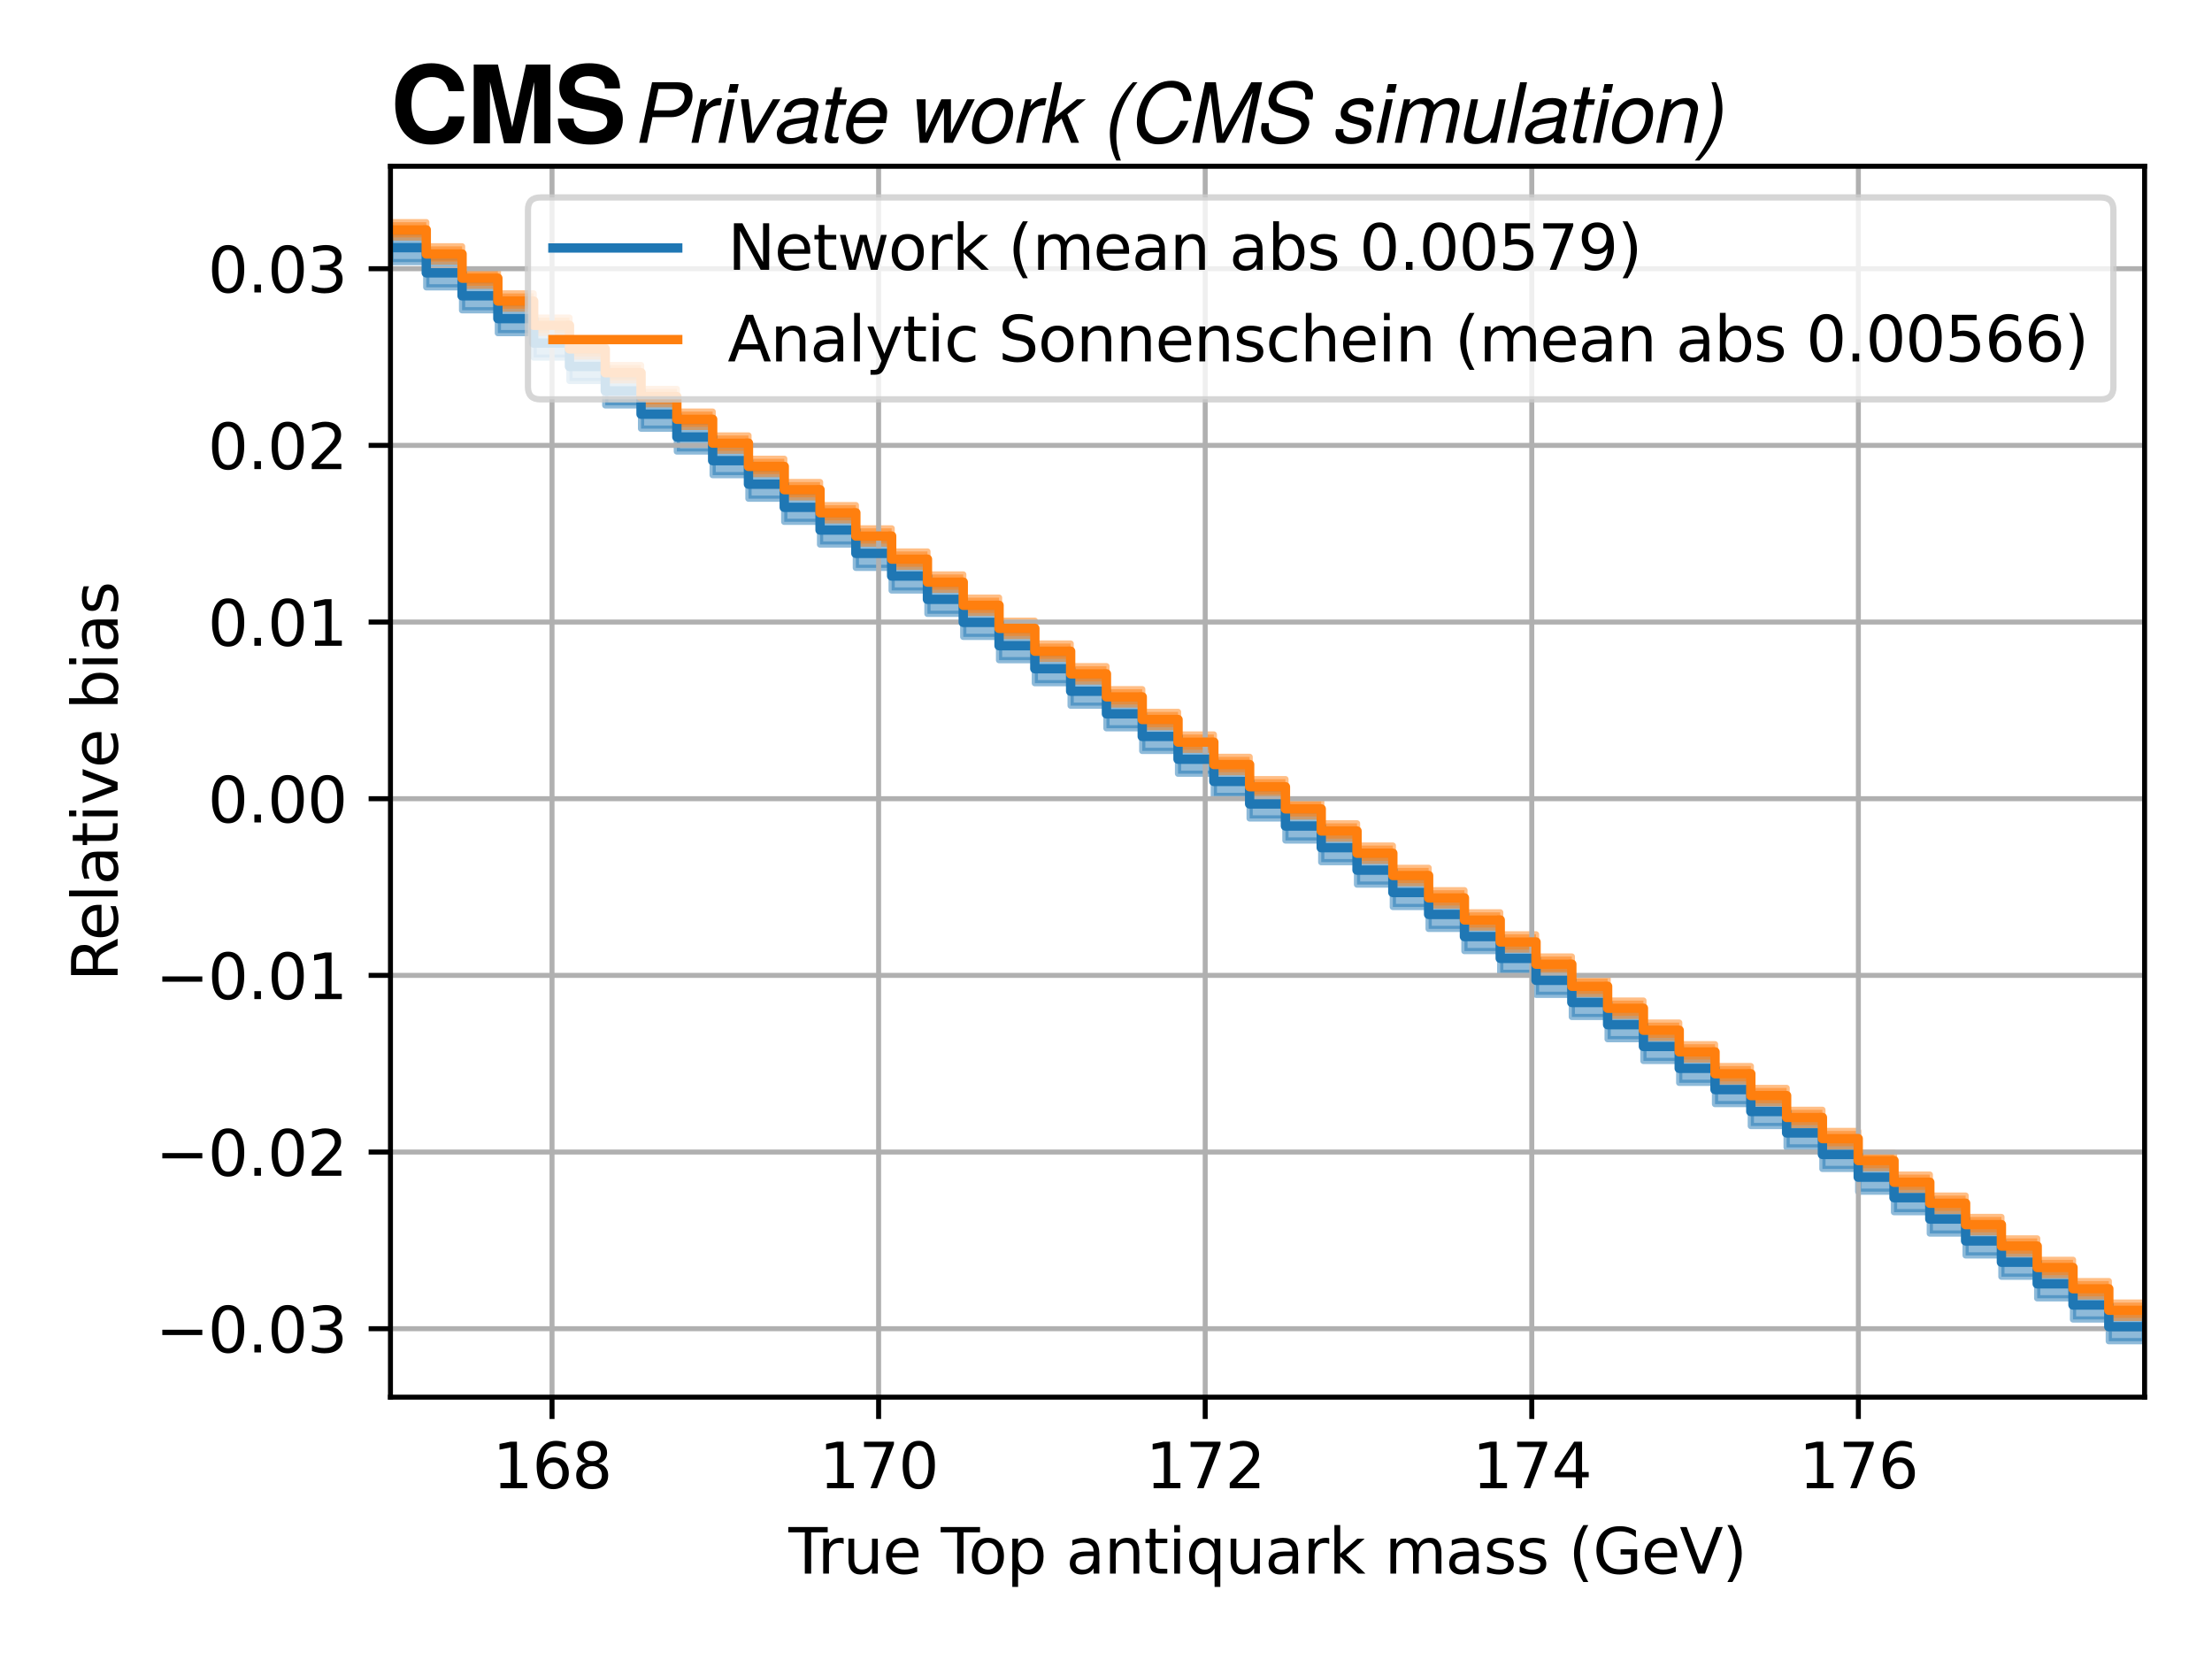 <?xml version="1.0" encoding="utf-8" standalone="no"?>
<!DOCTYPE svg PUBLIC "-//W3C//DTD SVG 1.1//EN"
  "http://www.w3.org/Graphics/SVG/1.1/DTD/svg11.dtd">
<svg xmlns:xlink="http://www.w3.org/1999/xlink" width="354.462pt" height="265.846pt" viewBox="0 0 354.462 265.846" xmlns="http://www.w3.org/2000/svg" version="1.1">
 <defs>
  <style type="text/css">*{stroke-linejoin: round; stroke-linecap: butt}</style>
 </defs>
 <g id="figure_1">
  <g id="patch_1">
   <path d="M 0 265.846 
L 354.462 265.846 
L 354.462 0 
L 0 0 
z
" style="fill: #ffffff"/>
  </g>
  <g id="axes_1">
   <g id="patch_2">
    <path d="M 62.57 223.886 
L 343.662 223.886 
L 343.662 26.64 
L 62.57 26.64 
z
" style="fill: #ffffff"/>
   </g>
   <g id="PolyCollection_1">
    <defs>
     <path id="ma287c279a4" d="M 62.57 -228.639 
L 62.57 -223.844 
L 62.57 -223.844 
L 68.307 -223.844 
L 68.307 -219.805 
L 74.043 -219.805 
L 74.043 -216.125 
L 79.78 -216.125 
L 79.78 -212.467 
L 85.516 -212.467 
L 85.516 -208.551 
L 91.253 -208.551 
L 91.253 -204.805 
L 96.989 -204.805 
L 96.989 -200.891 
L 102.726 -200.891 
L 102.726 -197.156 
L 108.462 -197.156 
L 108.462 -193.498 
L 114.199 -193.498 
L 114.199 -189.711 
L 119.936 -189.711 
L 119.936 -185.94 
L 125.672 -185.94 
L 125.672 -182.226 
L 131.409 -182.226 
L 131.409 -178.589 
L 137.145 -178.589 
L 137.145 -174.852 
L 142.882 -174.852 
L 142.882 -171.224 
L 148.618 -171.224 
L 148.618 -167.482 
L 154.355 -167.482 
L 154.355 -163.793 
L 160.092 -163.793 
L 160.092 -160.059 
L 165.828 -160.059 
L 165.828 -156.368 
L 171.565 -156.368 
L 171.565 -152.763 
L 177.301 -152.763 
L 177.301 -149.143 
L 183.038 -149.143 
L 183.038 -145.515 
L 188.774 -145.515 
L 188.774 -141.864 
L 194.511 -141.864 
L 194.511 -138.304 
L 200.247 -138.304 
L 200.247 -134.696 
L 205.984 -134.696 
L 205.984 -131.163 
L 211.721 -131.163 
L 211.721 -127.689 
L 217.457 -127.689 
L 217.457 -124.095 
L 223.194 -124.095 
L 223.194 -120.51 
L 228.93 -120.51 
L 228.93 -116.996 
L 234.667 -116.996 
L 234.667 -113.442 
L 240.403 -113.442 
L 240.403 -109.953 
L 246.14 -109.953 
L 246.14 -106.436 
L 251.877 -106.436 
L 251.877 -102.883 
L 257.613 -102.883 
L 257.613 -99.325 
L 263.35 -99.325 
L 263.35 -95.835 
L 269.086 -95.835 
L 269.086 -92.327 
L 274.823 -92.327 
L 274.823 -88.922 
L 280.559 -88.922 
L 280.559 -85.409 
L 286.296 -85.409 
L 286.296 -81.982 
L 292.032 -81.982 
L 292.032 -78.534 
L 297.769 -78.534 
L 297.769 -74.886 
L 303.506 -74.886 
L 303.506 -71.601 
L 309.242 -71.601 
L 309.242 -68.179 
L 314.979 -68.179 
L 314.979 -64.674 
L 320.715 -64.674 
L 320.715 -61.261 
L 326.452 -61.261 
L 326.452 -57.799 
L 332.188 -57.799 
L 332.188 -54.407 
L 337.925 -54.407 
L 337.925 -50.926 
L 343.662 -50.926 
L 343.662 -55.721 
L 343.662 -55.721 
L 337.925 -55.721 
L 337.925 -59.202 
L 332.188 -59.202 
L 332.188 -62.594 
L 326.452 -62.594 
L 326.452 -66.056 
L 320.715 -66.056 
L 320.715 -69.468 
L 314.979 -69.468 
L 314.979 -72.974 
L 309.242 -72.974 
L 309.242 -76.395 
L 303.506 -76.395 
L 303.506 -79.681 
L 297.769 -79.681 
L 297.769 -83.329 
L 292.032 -83.329 
L 292.032 -86.777 
L 286.296 -86.777 
L 286.296 -90.204 
L 280.559 -90.204 
L 280.559 -93.717 
L 274.823 -93.717 
L 274.823 -97.122 
L 269.086 -97.122 
L 269.086 -100.63 
L 263.35 -100.63 
L 263.35 -104.12 
L 257.613 -104.12 
L 257.613 -107.678 
L 251.877 -107.678 
L 251.877 -111.231 
L 246.14 -111.231 
L 246.14 -114.748 
L 240.403 -114.748 
L 240.403 -118.237 
L 234.667 -118.237 
L 234.667 -121.791 
L 228.93 -121.791 
L 228.93 -125.305 
L 223.194 -125.305 
L 223.194 -128.89 
L 217.457 -128.89 
L 217.457 -132.483 
L 211.721 -132.483 
L 211.721 -135.958 
L 205.984 -135.958 
L 205.984 -139.49 
L 200.247 -139.49 
L 200.247 -143.099 
L 194.511 -143.099 
L 194.511 -146.659 
L 188.774 -146.659 
L 188.774 -150.31 
L 183.038 -150.31 
L 183.038 -153.938 
L 177.301 -153.938 
L 177.301 -157.558 
L 171.565 -157.558 
L 171.565 -161.162 
L 165.828 -161.162 
L 165.828 -164.854 
L 160.092 -164.854 
L 160.092 -168.588 
L 154.355 -168.588 
L 154.355 -172.277 
L 148.618 -172.277 
L 148.618 -176.019 
L 142.882 -176.019 
L 142.882 -179.647 
L 137.145 -179.647 
L 137.145 -183.384 
L 131.409 -183.384 
L 131.409 -187.021 
L 125.672 -187.021 
L 125.672 -190.735 
L 119.936 -190.735 
L 119.936 -194.506 
L 114.199 -194.506 
L 114.199 -198.293 
L 108.462 -198.293 
L 108.462 -201.951 
L 102.726 -201.951 
L 102.726 -205.686 
L 96.989 -205.686 
L 96.989 -209.6 
L 91.253 -209.6 
L 91.253 -213.346 
L 85.516 -213.346 
L 85.516 -217.262 
L 79.78 -217.262 
L 79.78 -220.92 
L 74.043 -220.92 
L 74.043 -224.6 
L 68.307 -224.6 
L 68.307 -228.639 
L 62.57 -228.639 
L 62.57 -228.639 
z
" style="stroke: #1f77b4; stroke-opacity: 0.5"/>
    </defs>
    <g clip-path="url(#p4fa8b07c5d)">
     <use xlink:href="#ma287c279a4" x="0" y="265.846" style="fill: #1f77b4; fill-opacity: 0.5; stroke: #1f77b4; stroke-opacity: 0.5"/>
    </g>
   </g>
   <g id="PolyCollection_2">
    <defs>
     <path id="m1996a095e6" d="M 62.57 -230.24 
L 62.57 -227.792 
L 62.57 -227.792 
L 68.307 -227.792 
L 68.307 -223.925 
L 74.043 -223.925 
L 74.043 -220.05 
L 79.78 -220.05 
L 79.78 -216.381 
L 85.516 -216.381 
L 85.516 -212.496 
L 91.253 -212.496 
L 91.253 -208.712 
L 96.989 -208.712 
L 96.989 -204.896 
L 102.726 -204.896 
L 102.726 -201.072 
L 108.462 -201.072 
L 108.462 -197.438 
L 114.199 -197.438 
L 114.199 -193.616 
L 119.936 -193.616 
L 119.936 -189.881 
L 125.672 -189.881 
L 125.672 -186.152 
L 131.409 -186.152 
L 131.409 -182.453 
L 137.145 -182.453 
L 137.145 -178.729 
L 142.882 -178.729 
L 142.882 -175.023 
L 148.618 -175.023 
L 148.618 -171.343 
L 154.355 -171.343 
L 154.355 -167.631 
L 160.092 -167.631 
L 160.092 -163.931 
L 165.828 -163.931 
L 165.828 -160.271 
L 171.565 -160.271 
L 171.565 -156.644 
L 177.301 -156.644 
L 177.301 -152.957 
L 183.038 -152.957 
L 183.038 -149.322 
L 188.774 -149.322 
L 188.774 -145.7 
L 194.511 -145.7 
L 194.511 -142.114 
L 200.247 -142.114 
L 200.247 -138.545 
L 205.984 -138.545 
L 205.984 -135.004 
L 211.721 -135.004 
L 211.721 -131.458 
L 217.457 -131.458 
L 217.457 -127.898 
L 223.194 -127.898 
L 223.194 -124.329 
L 228.93 -124.329 
L 228.93 -120.743 
L 234.667 -120.743 
L 234.667 -117.203 
L 240.403 -117.203 
L 240.403 -113.677 
L 246.14 -113.677 
L 246.14 -110.119 
L 251.877 -110.119 
L 251.877 -106.576 
L 257.613 -106.576 
L 257.613 -103.06 
L 263.35 -103.06 
L 263.35 -99.53 
L 269.086 -99.53 
L 269.086 -96.066 
L 274.823 -96.066 
L 274.823 -92.563 
L 280.559 -92.563 
L 280.559 -89.06 
L 286.296 -89.06 
L 286.296 -85.557 
L 292.032 -85.557 
L 292.032 -82.166 
L 297.769 -82.166 
L 297.769 -78.647 
L 303.506 -78.647 
L 303.506 -75.172 
L 309.242 -75.172 
L 309.242 -71.812 
L 314.979 -71.812 
L 314.979 -68.384 
L 320.715 -68.384 
L 320.715 -64.945 
L 326.452 -64.945 
L 326.452 -61.517 
L 332.188 -61.517 
L 332.188 -58.108 
L 337.925 -58.108 
L 337.925 -54.66 
L 343.662 -54.66 
L 343.662 -57.108 
L 343.662 -57.108 
L 337.925 -57.108 
L 337.925 -60.556 
L 332.188 -60.556 
L 332.188 -63.965 
L 326.452 -63.965 
L 326.452 -67.393 
L 320.715 -67.393 
L 320.715 -70.832 
L 314.979 -70.832 
L 314.979 -74.26 
L 309.242 -74.26 
L 309.242 -77.621 
L 303.506 -77.621 
L 303.506 -81.096 
L 297.769 -81.096 
L 297.769 -84.614 
L 292.032 -84.614 
L 292.032 -88.005 
L 286.296 -88.005 
L 286.296 -91.508 
L 280.559 -91.508 
L 280.559 -95.011 
L 274.823 -95.011 
L 274.823 -98.515 
L 269.086 -98.515 
L 269.086 -101.979 
L 263.35 -101.979 
L 263.35 -105.508 
L 257.613 -105.508 
L 257.613 -109.024 
L 251.877 -109.024 
L 251.877 -112.568 
L 246.14 -112.568 
L 246.14 -116.126 
L 240.403 -116.126 
L 240.403 -119.651 
L 234.667 -119.651 
L 234.667 -123.192 
L 228.93 -123.192 
L 228.93 -126.777 
L 223.194 -126.777 
L 223.194 -130.346 
L 217.457 -130.346 
L 217.457 -133.907 
L 211.721 -133.907 
L 211.721 -137.453 
L 205.984 -137.453 
L 205.984 -140.993 
L 200.247 -140.993 
L 200.247 -144.562 
L 194.511 -144.562 
L 194.511 -148.148 
L 188.774 -148.148 
L 188.774 -151.77 
L 183.038 -151.77 
L 183.038 -155.405 
L 177.301 -155.405 
L 177.301 -159.092 
L 171.565 -159.092 
L 171.565 -162.72 
L 165.828 -162.72 
L 165.828 -166.379 
L 160.092 -166.379 
L 160.092 -170.08 
L 154.355 -170.08 
L 154.355 -173.791 
L 148.618 -173.791 
L 148.618 -177.472 
L 142.882 -177.472 
L 142.882 -181.177 
L 137.145 -181.177 
L 137.145 -184.901 
L 131.409 -184.901 
L 131.409 -188.601 
L 125.672 -188.601 
L 125.672 -192.329 
L 119.936 -192.329 
L 119.936 -196.064 
L 114.199 -196.064 
L 114.199 -199.887 
L 108.462 -199.887 
L 108.462 -203.521 
L 102.726 -203.521 
L 102.726 -207.344 
L 96.989 -207.344 
L 96.989 -211.16 
L 91.253 -211.16 
L 91.253 -214.944 
L 85.516 -214.944 
L 85.516 -218.83 
L 79.78 -218.83 
L 79.78 -222.498 
L 74.043 -222.498 
L 74.043 -226.374 
L 68.307 -226.374 
L 68.307 -230.24 
L 62.57 -230.24 
L 62.57 -230.24 
z
" style="stroke: #ff7f0e; stroke-opacity: 0.5"/>
    </defs>
    <g clip-path="url(#p4fa8b07c5d)">
     <use xlink:href="#m1996a095e6" x="0" y="265.846" style="fill: #ff7f0e; fill-opacity: 0.5; stroke: #ff7f0e; stroke-opacity: 0.5"/>
    </g>
   </g>
   <g id="matplotlib.axis_1">
    <g id="xtick_1">
     <g id="line2d_1">
      <path d="M 88.46 223.886 
L 88.46 26.64 
" clip-path="url(#p4fa8b07c5d)" style="fill: none; stroke: #b0b0b0; stroke-width: 0.8; stroke-linecap: square"/>
     </g>
     <g id="line2d_2">
      <defs>
       <path id="m18fada5070" d="M 0 0 
L 0 3.5 
" style="stroke: #000000; stroke-width: 0.8"/>
      </defs>
      <g>
       <use xlink:href="#m18fada5070" x="88.46" y="223.886" style="stroke: #000000; stroke-width: 0.8"/>
      </g>
     </g>
     <g id="text_1">
      <!-- 168 -->
      <g transform="translate(78.917 238.485) scale(0.1 -0.1)">
       <defs>
        <path id="DejaVuSans-31" d="M 794 531 
L 1825 531 
L 1825 4091 
L 703 3866 
L 703 4441 
L 1819 4666 
L 2450 4666 
L 2450 531 
L 3481 531 
L 3481 0 
L 794 0 
L 794 531 
z
" transform="scale(0.016)"/>
        <path id="DejaVuSans-36" d="M 2113 2584 
Q 1688 2584 1439 2293 
Q 1191 2003 1191 1497 
Q 1191 994 1439 701 
Q 1688 409 2113 409 
Q 2538 409 2786 701 
Q 3034 994 3034 1497 
Q 3034 2003 2786 2293 
Q 2538 2584 2113 2584 
z
M 3366 4563 
L 3366 3988 
Q 3128 4100 2886 4159 
Q 2644 4219 2406 4219 
Q 1781 4219 1451 3797 
Q 1122 3375 1075 2522 
Q 1259 2794 1537 2939 
Q 1816 3084 2150 3084 
Q 2853 3084 3261 2657 
Q 3669 2231 3669 1497 
Q 3669 778 3244 343 
Q 2819 -91 2113 -91 
Q 1303 -91 875 529 
Q 447 1150 447 2328 
Q 447 3434 972 4092 
Q 1497 4750 2381 4750 
Q 2619 4750 2861 4703 
Q 3103 4656 3366 4563 
z
" transform="scale(0.016)"/>
        <path id="DejaVuSans-38" d="M 2034 2216 
Q 1584 2216 1326 1975 
Q 1069 1734 1069 1313 
Q 1069 891 1326 650 
Q 1584 409 2034 409 
Q 2484 409 2743 651 
Q 3003 894 3003 1313 
Q 3003 1734 2745 1975 
Q 2488 2216 2034 2216 
z
M 1403 2484 
Q 997 2584 770 2862 
Q 544 3141 544 3541 
Q 544 4100 942 4425 
Q 1341 4750 2034 4750 
Q 2731 4750 3128 4425 
Q 3525 4100 3525 3541 
Q 3525 3141 3298 2862 
Q 3072 2584 2669 2484 
Q 3125 2378 3379 2068 
Q 3634 1759 3634 1313 
Q 3634 634 3220 271 
Q 2806 -91 2034 -91 
Q 1263 -91 848 271 
Q 434 634 434 1313 
Q 434 1759 690 2068 
Q 947 2378 1403 2484 
z
M 1172 3481 
Q 1172 3119 1398 2916 
Q 1625 2713 2034 2713 
Q 2441 2713 2670 2916 
Q 2900 3119 2900 3481 
Q 2900 3844 2670 4047 
Q 2441 4250 2034 4250 
Q 1625 4250 1398 4047 
Q 1172 3844 1172 3481 
z
" transform="scale(0.016)"/>
       </defs>
       <use xlink:href="#DejaVuSans-31"/>
       <use xlink:href="#DejaVuSans-36" x="63.623"/>
       <use xlink:href="#DejaVuSans-38" x="127.246"/>
      </g>
     </g>
    </g>
    <g id="xtick_2">
     <g id="line2d_3">
      <path d="M 140.794 223.886 
L 140.794 26.64 
" clip-path="url(#p4fa8b07c5d)" style="fill: none; stroke: #b0b0b0; stroke-width: 0.8; stroke-linecap: square"/>
     </g>
     <g id="line2d_4">
      <g>
       <use xlink:href="#m18fada5070" x="140.794" y="223.886" style="stroke: #000000; stroke-width: 0.8"/>
      </g>
     </g>
     <g id="text_2">
      <!-- 170 -->
      <g transform="translate(131.25 238.485) scale(0.1 -0.1)">
       <defs>
        <path id="DejaVuSans-37" d="M 525 4666 
L 3525 4666 
L 3525 4397 
L 1831 0 
L 1172 0 
L 2766 4134 
L 525 4134 
L 525 4666 
z
" transform="scale(0.016)"/>
        <path id="DejaVuSans-30" d="M 2034 4250 
Q 1547 4250 1301 3770 
Q 1056 3291 1056 2328 
Q 1056 1369 1301 889 
Q 1547 409 2034 409 
Q 2525 409 2770 889 
Q 3016 1369 3016 2328 
Q 3016 3291 2770 3770 
Q 2525 4250 2034 4250 
z
M 2034 4750 
Q 2819 4750 3233 4129 
Q 3647 3509 3647 2328 
Q 3647 1150 3233 529 
Q 2819 -91 2034 -91 
Q 1250 -91 836 529 
Q 422 1150 422 2328 
Q 422 3509 836 4129 
Q 1250 4750 2034 4750 
z
" transform="scale(0.016)"/>
       </defs>
       <use xlink:href="#DejaVuSans-31"/>
       <use xlink:href="#DejaVuSans-37" x="63.623"/>
       <use xlink:href="#DejaVuSans-30" x="127.246"/>
      </g>
     </g>
    </g>
    <g id="xtick_3">
     <g id="line2d_5">
      <path d="M 193.127 223.886 
L 193.127 26.64 
" clip-path="url(#p4fa8b07c5d)" style="fill: none; stroke: #b0b0b0; stroke-width: 0.8; stroke-linecap: square"/>
     </g>
     <g id="line2d_6">
      <g>
       <use xlink:href="#m18fada5070" x="193.127" y="223.886" style="stroke: #000000; stroke-width: 0.8"/>
      </g>
     </g>
     <g id="text_3">
      <!-- 172 -->
      <g transform="translate(183.583 238.485) scale(0.1 -0.1)">
       <defs>
        <path id="DejaVuSans-32" d="M 1228 531 
L 3431 531 
L 3431 0 
L 469 0 
L 469 531 
Q 828 903 1448 1529 
Q 2069 2156 2228 2338 
Q 2531 2678 2651 2914 
Q 2772 3150 2772 3378 
Q 2772 3750 2511 3984 
Q 2250 4219 1831 4219 
Q 1534 4219 1204 4116 
Q 875 4013 500 3803 
L 500 4441 
Q 881 4594 1212 4672 
Q 1544 4750 1819 4750 
Q 2544 4750 2975 4387 
Q 3406 4025 3406 3419 
Q 3406 3131 3298 2873 
Q 3191 2616 2906 2266 
Q 2828 2175 2409 1742 
Q 1991 1309 1228 531 
z
" transform="scale(0.016)"/>
       </defs>
       <use xlink:href="#DejaVuSans-31"/>
       <use xlink:href="#DejaVuSans-37" x="63.623"/>
       <use xlink:href="#DejaVuSans-32" x="127.246"/>
      </g>
     </g>
    </g>
    <g id="xtick_4">
     <g id="line2d_7">
      <path d="M 245.46 223.886 
L 245.46 26.64 
" clip-path="url(#p4fa8b07c5d)" style="fill: none; stroke: #b0b0b0; stroke-width: 0.8; stroke-linecap: square"/>
     </g>
     <g id="line2d_8">
      <g>
       <use xlink:href="#m18fada5070" x="245.46" y="223.886" style="stroke: #000000; stroke-width: 0.8"/>
      </g>
     </g>
     <g id="text_4">
      <!-- 174 -->
      <g transform="translate(235.917 238.485) scale(0.1 -0.1)">
       <defs>
        <path id="DejaVuSans-34" d="M 2419 4116 
L 825 1625 
L 2419 1625 
L 2419 4116 
z
M 2253 4666 
L 3047 4666 
L 3047 1625 
L 3713 1625 
L 3713 1100 
L 3047 1100 
L 3047 0 
L 2419 0 
L 2419 1100 
L 313 1100 
L 313 1709 
L 2253 4666 
z
" transform="scale(0.016)"/>
       </defs>
       <use xlink:href="#DejaVuSans-31"/>
       <use xlink:href="#DejaVuSans-37" x="63.623"/>
       <use xlink:href="#DejaVuSans-34" x="127.246"/>
      </g>
     </g>
    </g>
    <g id="xtick_5">
     <g id="line2d_9">
      <path d="M 297.794 223.886 
L 297.794 26.64 
" clip-path="url(#p4fa8b07c5d)" style="fill: none; stroke: #b0b0b0; stroke-width: 0.8; stroke-linecap: square"/>
     </g>
     <g id="line2d_10">
      <g>
       <use xlink:href="#m18fada5070" x="297.794" y="223.886" style="stroke: #000000; stroke-width: 0.8"/>
      </g>
     </g>
     <g id="text_5">
      <!-- 176 -->
      <g transform="translate(288.25 238.485) scale(0.1 -0.1)">
       <use xlink:href="#DejaVuSans-31"/>
       <use xlink:href="#DejaVuSans-37" x="63.623"/>
       <use xlink:href="#DejaVuSans-36" x="127.246"/>
      </g>
     </g>
    </g>
    <g id="text_6">
     <!-- True Top antiquark mass (GeV) -->
     <g transform="translate(126.349 252.163) scale(0.1 -0.1)">
      <defs>
       <path id="DejaVuSans-54" d="M -19 4666 
L 3928 4666 
L 3928 4134 
L 2272 4134 
L 2272 0 
L 1638 0 
L 1638 4134 
L -19 4134 
L -19 4666 
z
" transform="scale(0.016)"/>
       <path id="DejaVuSans-72" d="M 2631 2963 
Q 2534 3019 2420 3045 
Q 2306 3072 2169 3072 
Q 1681 3072 1420 2755 
Q 1159 2438 1159 1844 
L 1159 0 
L 581 0 
L 581 3500 
L 1159 3500 
L 1159 2956 
Q 1341 3275 1631 3429 
Q 1922 3584 2338 3584 
Q 2397 3584 2469 3576 
Q 2541 3569 2628 3553 
L 2631 2963 
z
" transform="scale(0.016)"/>
       <path id="DejaVuSans-75" d="M 544 1381 
L 544 3500 
L 1119 3500 
L 1119 1403 
Q 1119 906 1312 657 
Q 1506 409 1894 409 
Q 2359 409 2629 706 
Q 2900 1003 2900 1516 
L 2900 3500 
L 3475 3500 
L 3475 0 
L 2900 0 
L 2900 538 
Q 2691 219 2414 64 
Q 2138 -91 1772 -91 
Q 1169 -91 856 284 
Q 544 659 544 1381 
z
M 1991 3584 
L 1991 3584 
z
" transform="scale(0.016)"/>
       <path id="DejaVuSans-65" d="M 3597 1894 
L 3597 1613 
L 953 1613 
Q 991 1019 1311 708 
Q 1631 397 2203 397 
Q 2534 397 2845 478 
Q 3156 559 3463 722 
L 3463 178 
Q 3153 47 2828 -22 
Q 2503 -91 2169 -91 
Q 1331 -91 842 396 
Q 353 884 353 1716 
Q 353 2575 817 3079 
Q 1281 3584 2069 3584 
Q 2775 3584 3186 3129 
Q 3597 2675 3597 1894 
z
M 3022 2063 
Q 3016 2534 2758 2815 
Q 2500 3097 2075 3097 
Q 1594 3097 1305 2825 
Q 1016 2553 972 2059 
L 3022 2063 
z
" transform="scale(0.016)"/>
       <path id="DejaVuSans-20" transform="scale(0.016)"/>
       <path id="DejaVuSans-6f" d="M 1959 3097 
Q 1497 3097 1228 2736 
Q 959 2375 959 1747 
Q 959 1119 1226 758 
Q 1494 397 1959 397 
Q 2419 397 2687 759 
Q 2956 1122 2956 1747 
Q 2956 2369 2687 2733 
Q 2419 3097 1959 3097 
z
M 1959 3584 
Q 2709 3584 3137 3096 
Q 3566 2609 3566 1747 
Q 3566 888 3137 398 
Q 2709 -91 1959 -91 
Q 1206 -91 779 398 
Q 353 888 353 1747 
Q 353 2609 779 3096 
Q 1206 3584 1959 3584 
z
" transform="scale(0.016)"/>
       <path id="DejaVuSans-70" d="M 1159 525 
L 1159 -1331 
L 581 -1331 
L 581 3500 
L 1159 3500 
L 1159 2969 
Q 1341 3281 1617 3432 
Q 1894 3584 2278 3584 
Q 2916 3584 3314 3078 
Q 3713 2572 3713 1747 
Q 3713 922 3314 415 
Q 2916 -91 2278 -91 
Q 1894 -91 1617 61 
Q 1341 213 1159 525 
z
M 3116 1747 
Q 3116 2381 2855 2742 
Q 2594 3103 2138 3103 
Q 1681 3103 1420 2742 
Q 1159 2381 1159 1747 
Q 1159 1113 1420 752 
Q 1681 391 2138 391 
Q 2594 391 2855 752 
Q 3116 1113 3116 1747 
z
" transform="scale(0.016)"/>
       <path id="DejaVuSans-61" d="M 2194 1759 
Q 1497 1759 1228 1600 
Q 959 1441 959 1056 
Q 959 750 1161 570 
Q 1363 391 1709 391 
Q 2188 391 2477 730 
Q 2766 1069 2766 1631 
L 2766 1759 
L 2194 1759 
z
M 3341 1997 
L 3341 0 
L 2766 0 
L 2766 531 
Q 2569 213 2275 61 
Q 1981 -91 1556 -91 
Q 1019 -91 701 211 
Q 384 513 384 1019 
Q 384 1609 779 1909 
Q 1175 2209 1959 2209 
L 2766 2209 
L 2766 2266 
Q 2766 2663 2505 2880 
Q 2244 3097 1772 3097 
Q 1472 3097 1187 3025 
Q 903 2953 641 2809 
L 641 3341 
Q 956 3463 1253 3523 
Q 1550 3584 1831 3584 
Q 2591 3584 2966 3190 
Q 3341 2797 3341 1997 
z
" transform="scale(0.016)"/>
       <path id="DejaVuSans-6e" d="M 3513 2113 
L 3513 0 
L 2938 0 
L 2938 2094 
Q 2938 2591 2744 2837 
Q 2550 3084 2163 3084 
Q 1697 3084 1428 2787 
Q 1159 2491 1159 1978 
L 1159 0 
L 581 0 
L 581 3500 
L 1159 3500 
L 1159 2956 
Q 1366 3272 1645 3428 
Q 1925 3584 2291 3584 
Q 2894 3584 3203 3211 
Q 3513 2838 3513 2113 
z
" transform="scale(0.016)"/>
       <path id="DejaVuSans-74" d="M 1172 4494 
L 1172 3500 
L 2356 3500 
L 2356 3053 
L 1172 3053 
L 1172 1153 
Q 1172 725 1289 603 
Q 1406 481 1766 481 
L 2356 481 
L 2356 0 
L 1766 0 
Q 1100 0 847 248 
Q 594 497 594 1153 
L 594 3053 
L 172 3053 
L 172 3500 
L 594 3500 
L 594 4494 
L 1172 4494 
z
" transform="scale(0.016)"/>
       <path id="DejaVuSans-69" d="M 603 3500 
L 1178 3500 
L 1178 0 
L 603 0 
L 603 3500 
z
M 603 4863 
L 1178 4863 
L 1178 4134 
L 603 4134 
L 603 4863 
z
" transform="scale(0.016)"/>
       <path id="DejaVuSans-71" d="M 947 1747 
Q 947 1113 1208 752 
Q 1469 391 1925 391 
Q 2381 391 2643 752 
Q 2906 1113 2906 1747 
Q 2906 2381 2643 2742 
Q 2381 3103 1925 3103 
Q 1469 3103 1208 2742 
Q 947 2381 947 1747 
z
M 2906 525 
Q 2725 213 2448 61 
Q 2172 -91 1784 -91 
Q 1150 -91 751 415 
Q 353 922 353 1747 
Q 353 2572 751 3078 
Q 1150 3584 1784 3584 
Q 2172 3584 2448 3432 
Q 2725 3281 2906 2969 
L 2906 3500 
L 3481 3500 
L 3481 -1331 
L 2906 -1331 
L 2906 525 
z
" transform="scale(0.016)"/>
       <path id="DejaVuSans-6b" d="M 581 4863 
L 1159 4863 
L 1159 1991 
L 2875 3500 
L 3609 3500 
L 1753 1863 
L 3688 0 
L 2938 0 
L 1159 1709 
L 1159 0 
L 581 0 
L 581 4863 
z
" transform="scale(0.016)"/>
       <path id="DejaVuSans-6d" d="M 3328 2828 
Q 3544 3216 3844 3400 
Q 4144 3584 4550 3584 
Q 5097 3584 5394 3201 
Q 5691 2819 5691 2113 
L 5691 0 
L 5113 0 
L 5113 2094 
Q 5113 2597 4934 2840 
Q 4756 3084 4391 3084 
Q 3944 3084 3684 2787 
Q 3425 2491 3425 1978 
L 3425 0 
L 2847 0 
L 2847 2094 
Q 2847 2600 2669 2842 
Q 2491 3084 2119 3084 
Q 1678 3084 1418 2786 
Q 1159 2488 1159 1978 
L 1159 0 
L 581 0 
L 581 3500 
L 1159 3500 
L 1159 2956 
Q 1356 3278 1631 3431 
Q 1906 3584 2284 3584 
Q 2666 3584 2933 3390 
Q 3200 3197 3328 2828 
z
" transform="scale(0.016)"/>
       <path id="DejaVuSans-73" d="M 2834 3397 
L 2834 2853 
Q 2591 2978 2328 3040 
Q 2066 3103 1784 3103 
Q 1356 3103 1142 2972 
Q 928 2841 928 2578 
Q 928 2378 1081 2264 
Q 1234 2150 1697 2047 
L 1894 2003 
Q 2506 1872 2764 1633 
Q 3022 1394 3022 966 
Q 3022 478 2636 193 
Q 2250 -91 1575 -91 
Q 1294 -91 989 -36 
Q 684 19 347 128 
L 347 722 
Q 666 556 975 473 
Q 1284 391 1588 391 
Q 1994 391 2212 530 
Q 2431 669 2431 922 
Q 2431 1156 2273 1281 
Q 2116 1406 1581 1522 
L 1381 1569 
Q 847 1681 609 1914 
Q 372 2147 372 2553 
Q 372 3047 722 3315 
Q 1072 3584 1716 3584 
Q 2034 3584 2315 3537 
Q 2597 3491 2834 3397 
z
" transform="scale(0.016)"/>
       <path id="DejaVuSans-28" d="M 1984 4856 
Q 1566 4138 1362 3434 
Q 1159 2731 1159 2009 
Q 1159 1288 1364 580 
Q 1569 -128 1984 -844 
L 1484 -844 
Q 1016 -109 783 600 
Q 550 1309 550 2009 
Q 550 2706 781 3412 
Q 1013 4119 1484 4856 
L 1984 4856 
z
" transform="scale(0.016)"/>
       <path id="DejaVuSans-47" d="M 3809 666 
L 3809 1919 
L 2778 1919 
L 2778 2438 
L 4434 2438 
L 4434 434 
Q 4069 175 3628 42 
Q 3188 -91 2688 -91 
Q 1594 -91 976 548 
Q 359 1188 359 2328 
Q 359 3472 976 4111 
Q 1594 4750 2688 4750 
Q 3144 4750 3555 4637 
Q 3966 4525 4313 4306 
L 4313 3634 
Q 3963 3931 3569 4081 
Q 3175 4231 2741 4231 
Q 1884 4231 1454 3753 
Q 1025 3275 1025 2328 
Q 1025 1384 1454 906 
Q 1884 428 2741 428 
Q 3075 428 3337 486 
Q 3600 544 3809 666 
z
" transform="scale(0.016)"/>
       <path id="DejaVuSans-56" d="M 1831 0 
L 50 4666 
L 709 4666 
L 2188 738 
L 3669 4666 
L 4325 4666 
L 2547 0 
L 1831 0 
z
" transform="scale(0.016)"/>
       <path id="DejaVuSans-29" d="M 513 4856 
L 1013 4856 
Q 1481 4119 1714 3412 
Q 1947 2706 1947 2009 
Q 1947 1309 1714 600 
Q 1481 -109 1013 -844 
L 513 -844 
Q 928 -128 1133 580 
Q 1338 1288 1338 2009 
Q 1338 2731 1133 3434 
Q 928 4138 513 4856 
z
" transform="scale(0.016)"/>
      </defs>
      <use xlink:href="#DejaVuSans-54"/>
      <use xlink:href="#DejaVuSans-72" x="46.334"/>
      <use xlink:href="#DejaVuSans-75" x="87.447"/>
      <use xlink:href="#DejaVuSans-65" x="150.826"/>
      <use xlink:href="#DejaVuSans-20" x="212.35"/>
      <use xlink:href="#DejaVuSans-54" x="244.137"/>
      <use xlink:href="#DejaVuSans-6f" x="288.221"/>
      <use xlink:href="#DejaVuSans-70" x="349.402"/>
      <use xlink:href="#DejaVuSans-20" x="412.879"/>
      <use xlink:href="#DejaVuSans-61" x="444.666"/>
      <use xlink:href="#DejaVuSans-6e" x="505.945"/>
      <use xlink:href="#DejaVuSans-74" x="569.324"/>
      <use xlink:href="#DejaVuSans-69" x="608.533"/>
      <use xlink:href="#DejaVuSans-71" x="636.316"/>
      <use xlink:href="#DejaVuSans-75" x="699.793"/>
      <use xlink:href="#DejaVuSans-61" x="763.172"/>
      <use xlink:href="#DejaVuSans-72" x="824.451"/>
      <use xlink:href="#DejaVuSans-6b" x="865.564"/>
      <use xlink:href="#DejaVuSans-20" x="923.475"/>
      <use xlink:href="#DejaVuSans-6d" x="955.262"/>
      <use xlink:href="#DejaVuSans-61" x="1052.674"/>
      <use xlink:href="#DejaVuSans-73" x="1113.953"/>
      <use xlink:href="#DejaVuSans-73" x="1166.053"/>
      <use xlink:href="#DejaVuSans-20" x="1218.152"/>
      <use xlink:href="#DejaVuSans-28" x="1249.939"/>
      <use xlink:href="#DejaVuSans-47" x="1288.953"/>
      <use xlink:href="#DejaVuSans-65" x="1366.443"/>
      <use xlink:href="#DejaVuSans-56" x="1427.967"/>
      <use xlink:href="#DejaVuSans-29" x="1496.375"/>
     </g>
    </g>
   </g>
   <g id="matplotlib.axis_2">
    <g id="ytick_1">
     <g id="line2d_11">
      <path d="M 62.57 212.92 
L 343.662 212.92 
" clip-path="url(#p4fa8b07c5d)" style="fill: none; stroke: #b0b0b0; stroke-width: 0.8; stroke-linecap: square"/>
     </g>
     <g id="line2d_12">
      <defs>
       <path id="mc88cca661b" d="M 0 0 
L -3.5 0 
" style="stroke: #000000; stroke-width: 0.8"/>
      </defs>
      <g>
       <use xlink:href="#mc88cca661b" x="62.57" y="212.92" style="stroke: #000000; stroke-width: 0.8"/>
      </g>
     </g>
     <g id="text_7">
      <!-- −0.03 -->
      <g transform="translate(24.925 216.719) scale(0.1 -0.1)">
       <defs>
        <path id="DejaVuSans-2212" d="M 678 2272 
L 4684 2272 
L 4684 1741 
L 678 1741 
L 678 2272 
z
" transform="scale(0.016)"/>
        <path id="DejaVuSans-2e" d="M 684 794 
L 1344 794 
L 1344 0 
L 684 0 
L 684 794 
z
" transform="scale(0.016)"/>
        <path id="DejaVuSans-33" d="M 2597 2516 
Q 3050 2419 3304 2112 
Q 3559 1806 3559 1356 
Q 3559 666 3084 287 
Q 2609 -91 1734 -91 
Q 1441 -91 1130 -33 
Q 819 25 488 141 
L 488 750 
Q 750 597 1062 519 
Q 1375 441 1716 441 
Q 2309 441 2620 675 
Q 2931 909 2931 1356 
Q 2931 1769 2642 2001 
Q 2353 2234 1838 2234 
L 1294 2234 
L 1294 2753 
L 1863 2753 
Q 2328 2753 2575 2939 
Q 2822 3125 2822 3475 
Q 2822 3834 2567 4026 
Q 2313 4219 1838 4219 
Q 1578 4219 1281 4162 
Q 984 4106 628 3988 
L 628 4550 
Q 988 4650 1302 4700 
Q 1616 4750 1894 4750 
Q 2613 4750 3031 4423 
Q 3450 4097 3450 3541 
Q 3450 3153 3228 2886 
Q 3006 2619 2597 2516 
z
" transform="scale(0.016)"/>
       </defs>
       <use xlink:href="#DejaVuSans-2212"/>
       <use xlink:href="#DejaVuSans-30" x="83.789"/>
       <use xlink:href="#DejaVuSans-2e" x="147.412"/>
       <use xlink:href="#DejaVuSans-30" x="179.199"/>
       <use xlink:href="#DejaVuSans-33" x="242.822"/>
      </g>
     </g>
    </g>
    <g id="ytick_2">
     <g id="line2d_13">
      <path d="M 62.57 184.61 
L 343.662 184.61 
" clip-path="url(#p4fa8b07c5d)" style="fill: none; stroke: #b0b0b0; stroke-width: 0.8; stroke-linecap: square"/>
     </g>
     <g id="line2d_14">
      <g>
       <use xlink:href="#mc88cca661b" x="62.57" y="184.61" style="stroke: #000000; stroke-width: 0.8"/>
      </g>
     </g>
     <g id="text_8">
      <!-- −0.02 -->
      <g transform="translate(24.925 188.409) scale(0.1 -0.1)">
       <use xlink:href="#DejaVuSans-2212"/>
       <use xlink:href="#DejaVuSans-30" x="83.789"/>
       <use xlink:href="#DejaVuSans-2e" x="147.412"/>
       <use xlink:href="#DejaVuSans-30" x="179.199"/>
       <use xlink:href="#DejaVuSans-32" x="242.822"/>
      </g>
     </g>
    </g>
    <g id="ytick_3">
     <g id="line2d_15">
      <path d="M 62.57 156.3 
L 343.662 156.3 
" clip-path="url(#p4fa8b07c5d)" style="fill: none; stroke: #b0b0b0; stroke-width: 0.8; stroke-linecap: square"/>
     </g>
     <g id="line2d_16">
      <g>
       <use xlink:href="#mc88cca661b" x="62.57" y="156.3" style="stroke: #000000; stroke-width: 0.8"/>
      </g>
     </g>
     <g id="text_9">
      <!-- −0.01 -->
      <g transform="translate(24.925 160.1) scale(0.1 -0.1)">
       <use xlink:href="#DejaVuSans-2212"/>
       <use xlink:href="#DejaVuSans-30" x="83.789"/>
       <use xlink:href="#DejaVuSans-2e" x="147.412"/>
       <use xlink:href="#DejaVuSans-30" x="179.199"/>
       <use xlink:href="#DejaVuSans-31" x="242.822"/>
      </g>
     </g>
    </g>
    <g id="ytick_4">
     <g id="line2d_17">
      <path d="M 62.57 127.991 
L 343.662 127.991 
" clip-path="url(#p4fa8b07c5d)" style="fill: none; stroke: #b0b0b0; stroke-width: 0.8; stroke-linecap: square"/>
     </g>
     <g id="line2d_18">
      <g>
       <use xlink:href="#mc88cca661b" x="62.57" y="127.991" style="stroke: #000000; stroke-width: 0.8"/>
      </g>
     </g>
     <g id="text_10">
      <!-- 0.00 -->
      <g transform="translate(33.304 131.79) scale(0.1 -0.1)">
       <use xlink:href="#DejaVuSans-30"/>
       <use xlink:href="#DejaVuSans-2e" x="63.623"/>
       <use xlink:href="#DejaVuSans-30" x="95.41"/>
       <use xlink:href="#DejaVuSans-30" x="159.033"/>
      </g>
     </g>
    </g>
    <g id="ytick_5">
     <g id="line2d_19">
      <path d="M 62.57 99.681 
L 343.662 99.681 
" clip-path="url(#p4fa8b07c5d)" style="fill: none; stroke: #b0b0b0; stroke-width: 0.8; stroke-linecap: square"/>
     </g>
     <g id="line2d_20">
      <g>
       <use xlink:href="#mc88cca661b" x="62.57" y="99.681" style="stroke: #000000; stroke-width: 0.8"/>
      </g>
     </g>
     <g id="text_11">
      <!-- 0.01 -->
      <g transform="translate(33.304 103.48) scale(0.1 -0.1)">
       <use xlink:href="#DejaVuSans-30"/>
       <use xlink:href="#DejaVuSans-2e" x="63.623"/>
       <use xlink:href="#DejaVuSans-30" x="95.41"/>
       <use xlink:href="#DejaVuSans-31" x="159.033"/>
      </g>
     </g>
    </g>
    <g id="ytick_6">
     <g id="line2d_21">
      <path d="M 62.57 71.371 
L 343.662 71.371 
" clip-path="url(#p4fa8b07c5d)" style="fill: none; stroke: #b0b0b0; stroke-width: 0.8; stroke-linecap: square"/>
     </g>
     <g id="line2d_22">
      <g>
       <use xlink:href="#mc88cca661b" x="62.57" y="71.371" style="stroke: #000000; stroke-width: 0.8"/>
      </g>
     </g>
     <g id="text_12">
      <!-- 0.02 -->
      <g transform="translate(33.304 75.17) scale(0.1 -0.1)">
       <use xlink:href="#DejaVuSans-30"/>
       <use xlink:href="#DejaVuSans-2e" x="63.623"/>
       <use xlink:href="#DejaVuSans-30" x="95.41"/>
       <use xlink:href="#DejaVuSans-32" x="159.033"/>
      </g>
     </g>
    </g>
    <g id="ytick_7">
     <g id="line2d_23">
      <path d="M 62.57 43.061 
L 343.662 43.061 
" clip-path="url(#p4fa8b07c5d)" style="fill: none; stroke: #b0b0b0; stroke-width: 0.8; stroke-linecap: square"/>
     </g>
     <g id="line2d_24">
      <g>
       <use xlink:href="#mc88cca661b" x="62.57" y="43.061" style="stroke: #000000; stroke-width: 0.8"/>
      </g>
     </g>
     <g id="text_13">
      <!-- 0.03 -->
      <g transform="translate(33.304 46.861) scale(0.1 -0.1)">
       <use xlink:href="#DejaVuSans-30"/>
       <use xlink:href="#DejaVuSans-2e" x="63.623"/>
       <use xlink:href="#DejaVuSans-30" x="95.41"/>
       <use xlink:href="#DejaVuSans-33" x="159.033"/>
      </g>
     </g>
    </g>
    <g id="text_14">
     <!-- Relative bias -->
     <g transform="translate(18.845 157.248) rotate(-90) scale(0.1 -0.1)">
      <defs>
       <path id="DejaVuSans-52" d="M 2841 2188 
Q 3044 2119 3236 1894 
Q 3428 1669 3622 1275 
L 4263 0 
L 3584 0 
L 2988 1197 
Q 2756 1666 2539 1819 
Q 2322 1972 1947 1972 
L 1259 1972 
L 1259 0 
L 628 0 
L 628 4666 
L 2053 4666 
Q 2853 4666 3247 4331 
Q 3641 3997 3641 3322 
Q 3641 2881 3436 2590 
Q 3231 2300 2841 2188 
z
M 1259 4147 
L 1259 2491 
L 2053 2491 
Q 2509 2491 2742 2702 
Q 2975 2913 2975 3322 
Q 2975 3731 2742 3939 
Q 2509 4147 2053 4147 
L 1259 4147 
z
" transform="scale(0.016)"/>
       <path id="DejaVuSans-6c" d="M 603 4863 
L 1178 4863 
L 1178 0 
L 603 0 
L 603 4863 
z
" transform="scale(0.016)"/>
       <path id="DejaVuSans-76" d="M 191 3500 
L 800 3500 
L 1894 563 
L 2988 3500 
L 3597 3500 
L 2284 0 
L 1503 0 
L 191 3500 
z
" transform="scale(0.016)"/>
       <path id="DejaVuSans-62" d="M 3116 1747 
Q 3116 2381 2855 2742 
Q 2594 3103 2138 3103 
Q 1681 3103 1420 2742 
Q 1159 2381 1159 1747 
Q 1159 1113 1420 752 
Q 1681 391 2138 391 
Q 2594 391 2855 752 
Q 3116 1113 3116 1747 
z
M 1159 2969 
Q 1341 3281 1617 3432 
Q 1894 3584 2278 3584 
Q 2916 3584 3314 3078 
Q 3713 2572 3713 1747 
Q 3713 922 3314 415 
Q 2916 -91 2278 -91 
Q 1894 -91 1617 61 
Q 1341 213 1159 525 
L 1159 0 
L 581 0 
L 581 4863 
L 1159 4863 
L 1159 2969 
z
" transform="scale(0.016)"/>
      </defs>
      <use xlink:href="#DejaVuSans-52"/>
      <use xlink:href="#DejaVuSans-65" x="64.982"/>
      <use xlink:href="#DejaVuSans-6c" x="126.506"/>
      <use xlink:href="#DejaVuSans-61" x="154.289"/>
      <use xlink:href="#DejaVuSans-74" x="215.568"/>
      <use xlink:href="#DejaVuSans-69" x="254.777"/>
      <use xlink:href="#DejaVuSans-76" x="282.561"/>
      <use xlink:href="#DejaVuSans-65" x="341.74"/>
      <use xlink:href="#DejaVuSans-20" x="403.264"/>
      <use xlink:href="#DejaVuSans-62" x="435.051"/>
      <use xlink:href="#DejaVuSans-69" x="498.527"/>
      <use xlink:href="#DejaVuSans-61" x="526.311"/>
      <use xlink:href="#DejaVuSans-73" x="587.59"/>
     </g>
    </g>
   </g>
   <g id="line2d_25">
    <path d="M 62.57 39.684 
L 62.57 39.684 
L 68.307 39.684 
L 68.307 43.723 
L 74.043 43.723 
L 74.043 47.402 
L 79.78 47.402 
L 79.78 51.06 
L 85.516 51.06 
L 85.516 54.976 
L 91.253 54.976 
L 91.253 58.722 
L 96.989 58.722 
L 96.989 62.637 
L 102.726 62.637 
L 102.726 66.372 
L 108.462 66.372 
L 108.462 70.029 
L 114.199 70.029 
L 114.199 73.817 
L 119.936 73.817 
L 119.936 77.587 
L 125.672 77.587 
L 125.672 81.301 
L 131.409 81.301 
L 131.409 84.939 
L 137.145 84.939 
L 137.145 88.676 
L 142.882 88.676 
L 142.882 92.304 
L 148.618 92.304 
L 148.618 96.045 
L 154.355 96.045 
L 154.355 99.735 
L 160.092 99.735 
L 160.092 103.469 
L 165.828 103.469 
L 165.828 107.16 
L 171.565 107.16 
L 171.565 110.765 
L 177.301 110.765 
L 177.301 114.385 
L 183.038 114.385 
L 183.038 118.013 
L 188.774 118.013 
L 188.774 121.664 
L 194.511 121.664 
L 194.511 125.223 
L 200.247 125.223 
L 200.247 128.832 
L 205.984 128.832 
L 205.984 132.365 
L 211.721 132.365 
L 211.721 135.839 
L 217.457 135.839 
L 217.457 139.433 
L 223.194 139.433 
L 223.194 143.018 
L 228.93 143.018 
L 228.93 146.532 
L 234.667 146.532 
L 234.667 150.085 
L 240.403 150.085 
L 240.403 153.575 
L 246.14 153.575 
L 246.14 157.092 
L 251.877 157.092 
L 251.877 160.645 
L 257.613 160.645 
L 257.613 164.203 
L 263.35 164.203 
L 263.35 167.692 
L 269.086 167.692 
L 269.086 171.201 
L 274.823 171.201 
L 274.823 174.605 
L 280.559 174.605 
L 280.559 178.119 
L 286.296 178.119 
L 286.296 181.546 
L 292.032 181.546 
L 292.032 184.993 
L 297.769 184.993 
L 297.769 188.641 
L 303.506 188.641 
L 303.506 191.927 
L 309.242 191.927 
L 309.242 195.349 
L 314.979 195.349 
L 314.979 198.854 
L 320.715 198.854 
L 320.715 202.266 
L 326.452 202.266 
L 326.452 205.729 
L 332.188 205.729 
L 332.188 209.121 
L 337.925 209.121 
L 337.925 212.602 
L 343.662 212.602 
" clip-path="url(#p4fa8b07c5d)" style="fill: none; stroke: #1f77b4; stroke-width: 1.5; stroke-linecap: square"/>
   </g>
   <g id="line2d_26">
    <path d="M 62.57 36.829 
L 62.57 36.829 
L 68.307 36.829 
L 68.307 40.696 
L 74.043 40.696 
L 74.043 44.572 
L 79.78 44.572 
L 79.78 48.24 
L 85.516 48.24 
L 85.516 52.125 
L 91.253 52.125 
L 91.253 55.91 
L 96.989 55.91 
L 96.989 59.725 
L 102.726 59.725 
L 102.726 63.549 
L 108.462 63.549 
L 108.462 67.183 
L 114.199 67.183 
L 114.199 71.005 
L 119.936 71.005 
L 119.936 74.74 
L 125.672 74.74 
L 125.672 78.469 
L 131.409 78.469 
L 131.409 82.168 
L 137.145 82.168 
L 137.145 85.893 
L 142.882 85.893 
L 142.882 89.598 
L 148.618 89.598 
L 148.618 93.279 
L 154.355 93.279 
L 154.355 96.99 
L 160.092 96.99 
L 160.092 100.691 
L 165.828 100.691 
L 165.828 104.35 
L 171.565 104.35 
L 171.565 107.977 
L 177.301 107.977 
L 177.301 111.664 
L 183.038 111.664 
L 183.038 115.3 
L 188.774 115.3 
L 188.774 118.921 
L 194.511 118.921 
L 194.511 122.507 
L 200.247 122.507 
L 200.247 126.076 
L 205.984 126.076 
L 205.984 129.617 
L 211.721 129.617 
L 211.721 133.163 
L 217.457 133.163 
L 217.457 136.723 
L 223.194 136.723 
L 223.194 140.292 
L 228.93 140.292 
L 228.93 143.878 
L 234.667 143.878 
L 234.667 147.418 
L 240.403 147.418 
L 240.403 150.944 
L 246.14 150.944 
L 246.14 154.502 
L 251.877 154.502 
L 251.877 158.045 
L 257.613 158.045 
L 257.613 161.561 
L 263.35 161.561 
L 263.35 165.091 
L 269.086 165.091 
L 269.086 168.555 
L 274.823 168.555 
L 274.823 172.058 
L 280.559 172.058 
L 280.559 175.561 
L 286.296 175.561 
L 286.296 179.064 
L 292.032 179.064 
L 292.032 182.455 
L 297.769 182.455 
L 297.769 185.974 
L 303.506 185.974 
L 303.506 189.449 
L 309.242 189.449 
L 309.242 192.809 
L 314.979 192.809 
L 314.979 196.237 
L 320.715 196.237 
L 320.715 199.676 
L 326.452 199.676 
L 326.452 203.105 
L 332.188 203.105 
L 332.188 206.513 
L 337.925 206.513 
L 337.925 209.961 
L 343.662 209.961 
" clip-path="url(#p4fa8b07c5d)" style="fill: none; stroke: #ff7f0e; stroke-width: 1.5; stroke-linecap: square"/>
   </g>
   <g id="patch_3">
    <path d="M 62.57 223.886 
L 62.57 26.64 
" style="fill: none; stroke: #000000; stroke-width: 0.8; stroke-linejoin: miter; stroke-linecap: square"/>
   </g>
   <g id="patch_4">
    <path d="M 343.662 223.886 
L 343.662 26.64 
" style="fill: none; stroke: #000000; stroke-width: 0.8; stroke-linejoin: miter; stroke-linecap: square"/>
   </g>
   <g id="patch_5">
    <path d="M 62.57 223.886 
L 343.662 223.886 
" style="fill: none; stroke: #000000; stroke-width: 0.8; stroke-linejoin: miter; stroke-linecap: square"/>
   </g>
   <g id="patch_6">
    <path d="M 62.57 26.64 
L 343.662 26.64 
" style="fill: none; stroke: #000000; stroke-width: 0.8; stroke-linejoin: miter; stroke-linecap: square"/>
   </g>
   <g id="text_15">
    <!-- CMS -->
    <g transform="translate(62.57 22.956) scale(0.169 -0.169)">
     <defs>
      <path id="TeXGyreHeros-Bold-43" d="M 4384 1594 
L 3450 1594 
C 3392 998 3014 730 2419 730 
C 1677 730 1242 1299 1242 2317 
C 1242 3347 1696 3923 2451 3923 
C 2970 3923 3309 3686 3450 3085 
L 4365 3085 
C 4282 4160 3469 4742 2419 4742 
C 1101 4742 282 3840 282 2330 
C 282 832 1094 -77 2394 -77 
C 3552 -77 4326 525 4384 1594 
z
" transform="scale(0.016)"/>
      <path id="TeXGyreHeros-Bold-4d" d="M 4966 0 
L 4966 4666 
L 3520 4666 
L 2701 954 
L 1856 4666 
L 422 4666 
L 422 0 
L 1382 0 
L 1382 3635 
L 2221 0 
L 3181 0 
L 4006 3635 
L 4006 0 
L 4966 0 
z
" transform="scale(0.016)"/>
      <path id="TeXGyreHeros-Bold-53" d="M 4051 1402 
C 4051 2138 3680 2483 2816 2650 
L 2086 2790 
C 1402 2925 1203 3059 1203 3398 
C 1203 3750 1517 3974 2010 3974 
C 2618 3974 2989 3718 2989 3245 
L 3885 3245 
C 3885 4230 3194 4742 2054 4742 
C 934 4742 288 4218 288 3309 
C 288 2579 653 2240 1600 2054 
L 2253 1926 
C 2893 1798 3130 1664 3130 1286 
C 3130 896 2771 691 2189 691 
C 1536 691 1139 966 1139 1466 
L 205 1466 
C 205 467 947 -77 2138 -77 
C 3341 -77 4051 454 4051 1402 
z
" transform="scale(0.016)"/>
     </defs>
     <use xlink:href="#TeXGyreHeros-Bold-43"/>
     <use xlink:href="#TeXGyreHeros-Bold-4d" x="72.2"/>
     <use xlink:href="#TeXGyreHeros-Bold-53" x="155.5"/>
    </g>
   </g>
   <g id="text_16">
    <!-- Private work (CMS simulation) -->
    <g transform="translate(101.882 22.885) scale(0.13 -0.13)">
     <defs>
      <path id="TeXGyreHeros-Italic-50" d="M 4371 3635 
C 4371 4314 3968 4666 3187 4666 
L 1254 4666 
L 262 0 
L 864 0 
L 1286 1978 
L 2746 1978 
C 3712 1978 4371 2771 4371 3635 
z
M 3757 3520 
C 3757 2957 3302 2502 2637 2502 
L 1395 2502 
L 1747 4141 
L 2989 4141 
C 3488 4141 3757 3923 3757 3520 
z
" transform="scale(0.016)"/>
      <path id="TeXGyreHeros-Italic-72" d="M 2355 2886 
L 2470 3430 
C 2387 3443 2336 3450 2266 3450 
C 1894 3450 1606 3283 1210 2829 
L 1318 3354 
L 832 3354 
L 122 0 
L 659 0 
L 1030 1741 
C 1190 2496 1626 2886 2291 2886 
L 2355 2886 
z
" transform="scale(0.016)"/>
      <path id="TeXGyreHeros-Italic-69" d="M 659 0 
L 1370 3354 
L 832 3354 
L 122 0 
L 659 0 
z
M 1677 4525 
L 1011 4525 
L 870 3866 
L 1536 3866 
L 1677 4525 
z
" transform="scale(0.016)"/>
      <path id="TeXGyreHeros-Italic-76" d="M 3507 3354 
L 2925 3354 
L 1363 653 
L 1050 3354 
L 461 3354 
L 934 0 
L 1517 0 
L 3507 3354 
z
" transform="scale(0.016)"/>
      <path id="TeXGyreHeros-Italic-61" d="M 3149 0 
L 3232 416 
C 3174 403 3149 403 3123 403 
C 2957 403 2880 461 2880 589 
C 2880 614 2880 634 2886 653 
L 3277 2490 
C 3315 2662 3315 2662 3315 2726 
C 3315 3162 2874 3450 2202 3450 
C 1312 3450 768 3072 646 2362 
L 1184 2362 
C 1312 2771 1587 2957 2061 2957 
C 2445 2957 2739 2784 2739 2547 
C 2739 2522 2733 2477 2726 2426 
L 2707 2310 
C 2662 2048 2515 1971 2061 1933 
C 1203 1850 934 1792 621 1594 
C 288 1382 102 1069 102 698 
C 102 186 454 -96 1030 -96 
C 1446 -96 1818 -38 2310 371 
L 2304 275 
C 2304 13 2502 -58 2810 -58 
C 2899 -58 2893 -45 3149 0 
z
M 2566 1651 
L 2451 1101 
C 2368 704 1805 365 1242 365 
C 877 365 666 493 666 762 
C 666 1165 954 1370 1632 1466 
C 2234 1549 2285 1555 2566 1651 
z
" transform="scale(0.016)"/>
      <path id="TeXGyreHeros-Italic-74" d="M 1408 467 
C 1210 422 1178 416 1101 416 
C 960 416 870 486 870 589 
C 870 608 877 640 883 678 
L 1363 2925 
L 1933 2925 
L 2022 3354 
L 1453 3354 
L 1651 4275 
L 1114 4275 
L 915 3354 
L 461 3354 
L 371 2925 
L 826 2925 
L 339 659 
C 326 595 320 525 320 461 
C 320 147 538 -45 890 -45 
C 1018 -45 1216 -26 1306 0 
L 1408 467 
z
" transform="scale(0.016)"/>
      <path id="TeXGyreHeros-Italic-65" d="M 3290 1523 
L 3302 1606 
C 3360 1914 3392 2182 3392 2355 
C 3392 2970 2861 3450 2170 3450 
C 1613 3450 1075 3187 755 2758 
C 454 2355 224 1651 224 1133 
C 224 467 717 -96 1498 -96 
C 2266 -96 2912 326 3110 1018 
L 2573 1018 
C 2355 627 2016 397 1587 397 
C 1082 397 787 685 787 1229 
C 781 1338 787 1402 819 1523 
L 3290 1523 
z
M 2816 1984 
L 934 1984 
C 1094 2547 1568 2957 2086 2957 
C 2541 2957 2829 2650 2829 2170 
C 2829 2106 2822 2061 2816 1984 
z
" transform="scale(0.016)"/>
      <path id="TeXGyreHeros-Italic-20" transform="scale(0.016)"/>
      <path id="TeXGyreHeros-Italic-77" d="M 4928 3354 
L 4346 3354 
L 3091 742 
L 3091 3354 
L 2349 3354 
L 1139 742 
L 1139 3354 
L 435 3354 
L 691 0 
L 1306 0 
L 2554 2675 
L 2554 0 
L 3238 0 
L 4928 3354 
z
" transform="scale(0.016)"/>
      <path id="TeXGyreHeros-Italic-6f" d="M 3366 2253 
C 3366 2931 2906 3450 2138 3450 
C 934 3450 198 2342 198 1075 
C 198 365 698 -96 1414 -96 
C 2579 -96 3366 922 3366 2253 
z
M 2803 2131 
C 2803 1178 2266 397 1504 397 
C 1050 397 762 691 762 1203 
C 762 2131 1299 2957 2054 2957 
C 2528 2957 2803 2650 2803 2131 
z
" transform="scale(0.016)"/>
      <path id="TeXGyreHeros-Italic-6b" d="M 2893 0 
L 1997 2195 
L 3418 3354 
L 2726 3354 
L 1005 1958 
L 1581 4666 
L 1043 4666 
L 51 0 
L 589 0 
L 864 1299 
L 1549 1862 
L 2278 0 
L 2893 0 
z
" transform="scale(0.016)"/>
      <path id="TeXGyreHeros-Italic-28" d="M 1254 -1363 
C 1018 -749 902 -147 902 506 
C 902 1926 1459 3347 2534 4666 
L 2182 4666 
C 1069 3501 403 2042 403 742 
C 403 -19 589 -813 902 -1363 
L 1254 -1363 
z
" transform="scale(0.016)"/>
      <path id="TeXGyreHeros-Italic-43" d="M 4384 1702 
L 3757 1702 
C 3354 787 2950 403 2125 403 
C 1459 403 1018 922 1018 1696 
C 1018 2278 1210 2925 1536 3411 
C 1926 3987 2394 4262 2982 4262 
C 3629 4262 3942 3910 3994 3219 
L 4608 3219 
C 4557 4262 3974 4781 3091 4781 
C 2342 4781 1722 4480 1222 3878 
C 717 3270 403 2381 403 1581 
C 403 563 1011 -115 2035 -115 
C 3162 -115 3840 410 4384 1702 
z
" transform="scale(0.016)"/>
      <path id="TeXGyreHeros-Italic-4d" d="M 5542 4666 
L 4704 4666 
L 2490 653 
L 1978 4666 
L 1152 4666 
L 160 0 
L 730 0 
L 1555 3872 
L 2048 0 
L 2669 0 
L 4806 3872 
L 3981 0 
L 4550 0 
L 5542 4666 
z
" transform="scale(0.016)"/>
      <path id="TeXGyreHeros-Italic-53" d="M 3968 1549 
C 3968 1978 3667 2349 3187 2490 
L 2086 2803 
C 1594 2944 1440 3072 1440 3354 
C 1440 3866 1952 4262 2694 4262 
C 3398 4262 3667 3994 3667 3565 
C 3667 3507 3661 3462 3642 3334 
L 4205 3334 
C 4243 3514 4256 3597 4256 3693 
C 4256 4339 3712 4781 2810 4781 
C 2150 4781 1632 4595 1286 4237 
C 1024 3968 826 3514 826 3187 
C 826 2784 1107 2445 1536 2323 
L 2630 2010 
C 3142 1862 3354 1670 3354 1370 
C 3354 838 2771 403 1901 403 
C 1178 403 845 672 845 1254 
C 845 1338 851 1395 870 1517 
L 314 1517 
C 269 1350 256 1248 256 1114 
C 256 346 832 -115 1798 -115 
C 2470 -115 3034 70 3411 422 
C 3738 723 3968 1190 3968 1549 
z
" transform="scale(0.016)"/>
      <path id="TeXGyreHeros-Italic-73" d="M 2848 1158 
C 2848 1549 2637 1754 2074 1894 
L 1587 2016 
C 1229 2106 1043 2234 1043 2400 
C 1043 2726 1363 2957 1850 2957 
C 2227 2957 2438 2810 2438 2560 
C 2438 2515 2438 2470 2432 2419 
L 2970 2419 
C 3002 2554 3008 2611 3008 2694 
C 3008 3142 2579 3450 1958 3450 
C 1069 3450 480 2938 480 2259 
C 480 1869 704 1677 1363 1510 
L 1837 1389 
C 2240 1286 2285 1146 2285 1011 
C 2285 646 1862 397 1370 397 
C 928 397 678 570 678 890 
C 678 928 685 986 691 1050 
L 122 1050 
C 90 902 83 826 83 723 
C 83 211 531 -96 1274 -96 
C 2227 -96 2848 397 2848 1158 
z
" transform="scale(0.016)"/>
      <path id="TeXGyreHeros-Italic-6d" d="M 4589 0 
L 5094 2387 
C 5114 2458 5133 2669 5133 2739 
C 5133 3072 4883 3450 4320 3450 
C 3904 3450 3539 3283 3162 2918 
C 3059 3277 2810 3450 2387 3450 
C 1952 3450 1658 3322 1248 2938 
L 1331 3354 
L 845 3354 
L 134 0 
L 672 0 
L 1120 2106 
C 1222 2592 1658 2989 2086 2989 
C 2400 2989 2611 2810 2611 2547 
C 2611 2477 2605 2394 2586 2310 
L 2093 0 
L 2630 0 
L 3078 2106 
C 3181 2605 3616 2989 4083 2989 
C 4384 2989 4570 2803 4570 2496 
C 4570 2400 4570 2400 4512 2182 
L 4051 0 
L 4589 0 
z
" transform="scale(0.016)"/>
      <path id="TeXGyreHeros-Italic-75" d="M 2771 0 
L 3482 3354 
L 2944 3354 
L 2554 1504 
C 2406 813 1952 365 1408 365 
C 1062 365 838 557 838 858 
C 838 909 845 966 858 1030 
L 1350 3354 
L 813 3354 
L 275 819 
C 262 755 256 685 256 602 
C 256 166 589 -96 1139 -96 
C 1638 -96 2003 58 2368 390 
L 2285 0 
L 2771 0 
z
" transform="scale(0.016)"/>
      <path id="TeXGyreHeros-Italic-6c" d="M 1645 4666 
L 1107 4666 
L 115 0 
L 653 0 
L 1645 4666 
z
" transform="scale(0.016)"/>
      <path id="TeXGyreHeros-Italic-6e" d="M 3328 2406 
C 3347 2490 3354 2566 3354 2650 
C 3354 3136 3014 3450 2483 3450 
C 1997 3450 1574 3277 1242 2938 
L 1325 3354 
L 838 3354 
L 128 0 
L 666 0 
L 1056 1850 
C 1203 2554 1658 2989 2234 2989 
C 2554 2989 2790 2765 2790 2470 
C 2790 2432 2771 2336 2752 2234 
L 2278 0 
L 2816 0 
L 3328 2406 
z
" transform="scale(0.016)"/>
      <path id="TeXGyreHeros-Italic-29" d="M 1760 2605 
C 1760 3328 1568 4134 1267 4666 
L 915 4666 
C 1158 4045 1267 3443 1267 2758 
C 1267 1376 698 -64 -365 -1363 
L -13 -1363 
C 1094 -205 1760 1274 1760 2605 
z
" transform="scale(0.016)"/>
     </defs>
     <use xlink:href="#TeXGyreHeros-Italic-50"/>
     <use xlink:href="#TeXGyreHeros-Italic-72" x="66.7"/>
     <use xlink:href="#TeXGyreHeros-Italic-69" x="100"/>
     <use xlink:href="#TeXGyreHeros-Italic-76" x="122.2"/>
     <use xlink:href="#TeXGyreHeros-Italic-61" x="172.2"/>
     <use xlink:href="#TeXGyreHeros-Italic-74" x="227.8"/>
     <use xlink:href="#TeXGyreHeros-Italic-65" x="255.6"/>
     <use xlink:href="#TeXGyreHeros-Italic-20" x="311.2"/>
     <use xlink:href="#TeXGyreHeros-Italic-77" x="339"/>
     <use xlink:href="#TeXGyreHeros-Italic-6f" x="411.2"/>
     <use xlink:href="#TeXGyreHeros-Italic-72" x="466.8"/>
     <use xlink:href="#TeXGyreHeros-Italic-6b" x="500.1"/>
     <use xlink:href="#TeXGyreHeros-Italic-20" x="550.1"/>
     <use xlink:href="#TeXGyreHeros-Italic-28" x="577.9"/>
     <use xlink:href="#TeXGyreHeros-Italic-43" x="611.2"/>
     <use xlink:href="#TeXGyreHeros-Italic-4d" x="683.4"/>
     <use xlink:href="#TeXGyreHeros-Italic-53" x="766.7"/>
     <use xlink:href="#TeXGyreHeros-Italic-20" x="833.4"/>
     <use xlink:href="#TeXGyreHeros-Italic-73" x="861.2"/>
     <use xlink:href="#TeXGyreHeros-Italic-69" x="911.2"/>
     <use xlink:href="#TeXGyreHeros-Italic-6d" x="933.4"/>
     <use xlink:href="#TeXGyreHeros-Italic-75" x="1016.7"/>
     <use xlink:href="#TeXGyreHeros-Italic-6c" x="1072.3"/>
     <use xlink:href="#TeXGyreHeros-Italic-61" x="1094.5"/>
     <use xlink:href="#TeXGyreHeros-Italic-74" x="1150.1"/>
     <use xlink:href="#TeXGyreHeros-Italic-69" x="1177.9"/>
     <use xlink:href="#TeXGyreHeros-Italic-6f" x="1200.1"/>
     <use xlink:href="#TeXGyreHeros-Italic-6e" x="1255.7"/>
     <use xlink:href="#TeXGyreHeros-Italic-29" x="1311.3"/>
    </g>
   </g>
   <g id="legend_1">
    <g id="patch_7">
     <path d="M 86.601 63.996 
L 336.662 63.996 
Q 338.662 63.996 338.662 61.996 
L 338.662 33.64 
Q 338.662 31.64 336.662 31.64 
L 86.601 31.64 
Q 84.601 31.64 84.601 33.64 
L 84.601 61.996 
Q 84.601 63.996 86.601 63.996 
z
" style="fill: #ffffff; opacity: 0.8; stroke: #cccccc; stroke-linejoin: miter"/>
    </g>
    <g id="line2d_27">
     <path d="M 88.601 39.738 
L 88.601 39.738 
L 98.601 39.738 
L 98.601 39.738 
L 108.601 39.738 
" style="fill: none; stroke: #1f77b4; stroke-width: 1.5; stroke-linecap: square"/>
    </g>
    <g id="text_17">
     <!-- Network (mean abs 0.00579) -->
     <g transform="translate(116.601 43.238) scale(0.1 -0.1)">
      <defs>
       <path id="DejaVuSans-4e" d="M 628 4666 
L 1478 4666 
L 3547 763 
L 3547 4666 
L 4159 4666 
L 4159 0 
L 3309 0 
L 1241 3903 
L 1241 0 
L 628 0 
L 628 4666 
z
" transform="scale(0.016)"/>
       <path id="DejaVuSans-77" d="M 269 3500 
L 844 3500 
L 1563 769 
L 2278 3500 
L 2956 3500 
L 3675 769 
L 4391 3500 
L 4966 3500 
L 4050 0 
L 3372 0 
L 2619 2869 
L 1863 0 
L 1184 0 
L 269 3500 
z
" transform="scale(0.016)"/>
       <path id="DejaVuSans-35" d="M 691 4666 
L 3169 4666 
L 3169 4134 
L 1269 4134 
L 1269 2991 
Q 1406 3038 1543 3061 
Q 1681 3084 1819 3084 
Q 2600 3084 3056 2656 
Q 3513 2228 3513 1497 
Q 3513 744 3044 326 
Q 2575 -91 1722 -91 
Q 1428 -91 1123 -41 
Q 819 9 494 109 
L 494 744 
Q 775 591 1075 516 
Q 1375 441 1709 441 
Q 2250 441 2565 725 
Q 2881 1009 2881 1497 
Q 2881 1984 2565 2268 
Q 2250 2553 1709 2553 
Q 1456 2553 1204 2497 
Q 953 2441 691 2322 
L 691 4666 
z
" transform="scale(0.016)"/>
       <path id="DejaVuSans-39" d="M 703 97 
L 703 672 
Q 941 559 1184 500 
Q 1428 441 1663 441 
Q 2288 441 2617 861 
Q 2947 1281 2994 2138 
Q 2813 1869 2534 1725 
Q 2256 1581 1919 1581 
Q 1219 1581 811 2004 
Q 403 2428 403 3163 
Q 403 3881 828 4315 
Q 1253 4750 1959 4750 
Q 2769 4750 3195 4129 
Q 3622 3509 3622 2328 
Q 3622 1225 3098 567 
Q 2575 -91 1691 -91 
Q 1453 -91 1209 -44 
Q 966 3 703 97 
z
M 1959 2075 
Q 2384 2075 2632 2365 
Q 2881 2656 2881 3163 
Q 2881 3666 2632 3958 
Q 2384 4250 1959 4250 
Q 1534 4250 1286 3958 
Q 1038 3666 1038 3163 
Q 1038 2656 1286 2365 
Q 1534 2075 1959 2075 
z
" transform="scale(0.016)"/>
      </defs>
      <use xlink:href="#DejaVuSans-4e"/>
      <use xlink:href="#DejaVuSans-65" x="74.805"/>
      <use xlink:href="#DejaVuSans-74" x="136.328"/>
      <use xlink:href="#DejaVuSans-77" x="175.537"/>
      <use xlink:href="#DejaVuSans-6f" x="257.324"/>
      <use xlink:href="#DejaVuSans-72" x="318.506"/>
      <use xlink:href="#DejaVuSans-6b" x="359.619"/>
      <use xlink:href="#DejaVuSans-20" x="417.529"/>
      <use xlink:href="#DejaVuSans-28" x="449.316"/>
      <use xlink:href="#DejaVuSans-6d" x="488.33"/>
      <use xlink:href="#DejaVuSans-65" x="585.742"/>
      <use xlink:href="#DejaVuSans-61" x="647.266"/>
      <use xlink:href="#DejaVuSans-6e" x="708.545"/>
      <use xlink:href="#DejaVuSans-20" x="771.924"/>
      <use xlink:href="#DejaVuSans-61" x="803.711"/>
      <use xlink:href="#DejaVuSans-62" x="864.99"/>
      <use xlink:href="#DejaVuSans-73" x="928.467"/>
      <use xlink:href="#DejaVuSans-20" x="980.566"/>
      <use xlink:href="#DejaVuSans-30" x="1012.354"/>
      <use xlink:href="#DejaVuSans-2e" x="1075.977"/>
      <use xlink:href="#DejaVuSans-30" x="1107.764"/>
      <use xlink:href="#DejaVuSans-30" x="1171.387"/>
      <use xlink:href="#DejaVuSans-35" x="1235.01"/>
      <use xlink:href="#DejaVuSans-37" x="1298.633"/>
      <use xlink:href="#DejaVuSans-39" x="1362.256"/>
      <use xlink:href="#DejaVuSans-29" x="1425.879"/>
     </g>
    </g>
    <g id="line2d_28">
     <path d="M 88.601 54.417 
L 88.601 54.417 
L 98.601 54.417 
L 98.601 54.417 
L 108.601 54.417 
" style="fill: none; stroke: #ff7f0e; stroke-width: 1.5; stroke-linecap: square"/>
    </g>
    <g id="text_18">
     <!-- Analytic Sonnenschein (mean abs 0.00566) -->
     <g transform="translate(116.601 57.917) scale(0.1 -0.1)">
      <defs>
       <path id="DejaVuSans-41" d="M 2188 4044 
L 1331 1722 
L 3047 1722 
L 2188 4044 
z
M 1831 4666 
L 2547 4666 
L 4325 0 
L 3669 0 
L 3244 1197 
L 1141 1197 
L 716 0 
L 50 0 
L 1831 4666 
z
" transform="scale(0.016)"/>
       <path id="DejaVuSans-79" d="M 2059 -325 
Q 1816 -950 1584 -1140 
Q 1353 -1331 966 -1331 
L 506 -1331 
L 506 -850 
L 844 -850 
Q 1081 -850 1212 -737 
Q 1344 -625 1503 -206 
L 1606 56 
L 191 3500 
L 800 3500 
L 1894 763 
L 2988 3500 
L 3597 3500 
L 2059 -325 
z
" transform="scale(0.016)"/>
       <path id="DejaVuSans-63" d="M 3122 3366 
L 3122 2828 
Q 2878 2963 2633 3030 
Q 2388 3097 2138 3097 
Q 1578 3097 1268 2742 
Q 959 2388 959 1747 
Q 959 1106 1268 751 
Q 1578 397 2138 397 
Q 2388 397 2633 464 
Q 2878 531 3122 666 
L 3122 134 
Q 2881 22 2623 -34 
Q 2366 -91 2075 -91 
Q 1284 -91 818 406 
Q 353 903 353 1747 
Q 353 2603 823 3093 
Q 1294 3584 2113 3584 
Q 2378 3584 2631 3529 
Q 2884 3475 3122 3366 
z
" transform="scale(0.016)"/>
       <path id="DejaVuSans-53" d="M 3425 4513 
L 3425 3897 
Q 3066 4069 2747 4153 
Q 2428 4238 2131 4238 
Q 1616 4238 1336 4038 
Q 1056 3838 1056 3469 
Q 1056 3159 1242 3001 
Q 1428 2844 1947 2747 
L 2328 2669 
Q 3034 2534 3370 2195 
Q 3706 1856 3706 1288 
Q 3706 609 3251 259 
Q 2797 -91 1919 -91 
Q 1588 -91 1214 -16 
Q 841 59 441 206 
L 441 856 
Q 825 641 1194 531 
Q 1563 422 1919 422 
Q 2459 422 2753 634 
Q 3047 847 3047 1241 
Q 3047 1584 2836 1778 
Q 2625 1972 2144 2069 
L 1759 2144 
Q 1053 2284 737 2584 
Q 422 2884 422 3419 
Q 422 4038 858 4394 
Q 1294 4750 2059 4750 
Q 2388 4750 2728 4690 
Q 3069 4631 3425 4513 
z
" transform="scale(0.016)"/>
       <path id="DejaVuSans-68" d="M 3513 2113 
L 3513 0 
L 2938 0 
L 2938 2094 
Q 2938 2591 2744 2837 
Q 2550 3084 2163 3084 
Q 1697 3084 1428 2787 
Q 1159 2491 1159 1978 
L 1159 0 
L 581 0 
L 581 4863 
L 1159 4863 
L 1159 2956 
Q 1366 3272 1645 3428 
Q 1925 3584 2291 3584 
Q 2894 3584 3203 3211 
Q 3513 2838 3513 2113 
z
" transform="scale(0.016)"/>
      </defs>
      <use xlink:href="#DejaVuSans-41"/>
      <use xlink:href="#DejaVuSans-6e" x="68.408"/>
      <use xlink:href="#DejaVuSans-61" x="131.787"/>
      <use xlink:href="#DejaVuSans-6c" x="193.066"/>
      <use xlink:href="#DejaVuSans-79" x="220.85"/>
      <use xlink:href="#DejaVuSans-74" x="280.029"/>
      <use xlink:href="#DejaVuSans-69" x="319.238"/>
      <use xlink:href="#DejaVuSans-63" x="347.021"/>
      <use xlink:href="#DejaVuSans-20" x="402.002"/>
      <use xlink:href="#DejaVuSans-53" x="433.789"/>
      <use xlink:href="#DejaVuSans-6f" x="497.266"/>
      <use xlink:href="#DejaVuSans-6e" x="558.447"/>
      <use xlink:href="#DejaVuSans-6e" x="621.826"/>
      <use xlink:href="#DejaVuSans-65" x="685.205"/>
      <use xlink:href="#DejaVuSans-6e" x="746.729"/>
      <use xlink:href="#DejaVuSans-73" x="810.107"/>
      <use xlink:href="#DejaVuSans-63" x="862.207"/>
      <use xlink:href="#DejaVuSans-68" x="917.188"/>
      <use xlink:href="#DejaVuSans-65" x="980.566"/>
      <use xlink:href="#DejaVuSans-69" x="1042.09"/>
      <use xlink:href="#DejaVuSans-6e" x="1069.873"/>
      <use xlink:href="#DejaVuSans-20" x="1133.252"/>
      <use xlink:href="#DejaVuSans-28" x="1165.039"/>
      <use xlink:href="#DejaVuSans-6d" x="1204.053"/>
      <use xlink:href="#DejaVuSans-65" x="1301.465"/>
      <use xlink:href="#DejaVuSans-61" x="1362.988"/>
      <use xlink:href="#DejaVuSans-6e" x="1424.268"/>
      <use xlink:href="#DejaVuSans-20" x="1487.646"/>
      <use xlink:href="#DejaVuSans-61" x="1519.434"/>
      <use xlink:href="#DejaVuSans-62" x="1580.713"/>
      <use xlink:href="#DejaVuSans-73" x="1644.189"/>
      <use xlink:href="#DejaVuSans-20" x="1696.289"/>
      <use xlink:href="#DejaVuSans-30" x="1728.076"/>
      <use xlink:href="#DejaVuSans-2e" x="1791.699"/>
      <use xlink:href="#DejaVuSans-30" x="1823.486"/>
      <use xlink:href="#DejaVuSans-30" x="1887.109"/>
      <use xlink:href="#DejaVuSans-35" x="1950.732"/>
      <use xlink:href="#DejaVuSans-36" x="2014.355"/>
      <use xlink:href="#DejaVuSans-36" x="2077.979"/>
      <use xlink:href="#DejaVuSans-29" x="2141.602"/>
     </g>
    </g>
   </g>
  </g>
 </g>
 <defs>
  <clipPath id="p4fa8b07c5d">
   <rect x="62.57" y="26.64" width="281.092" height="197.246"/>
  </clipPath>
 </defs>
</svg>
